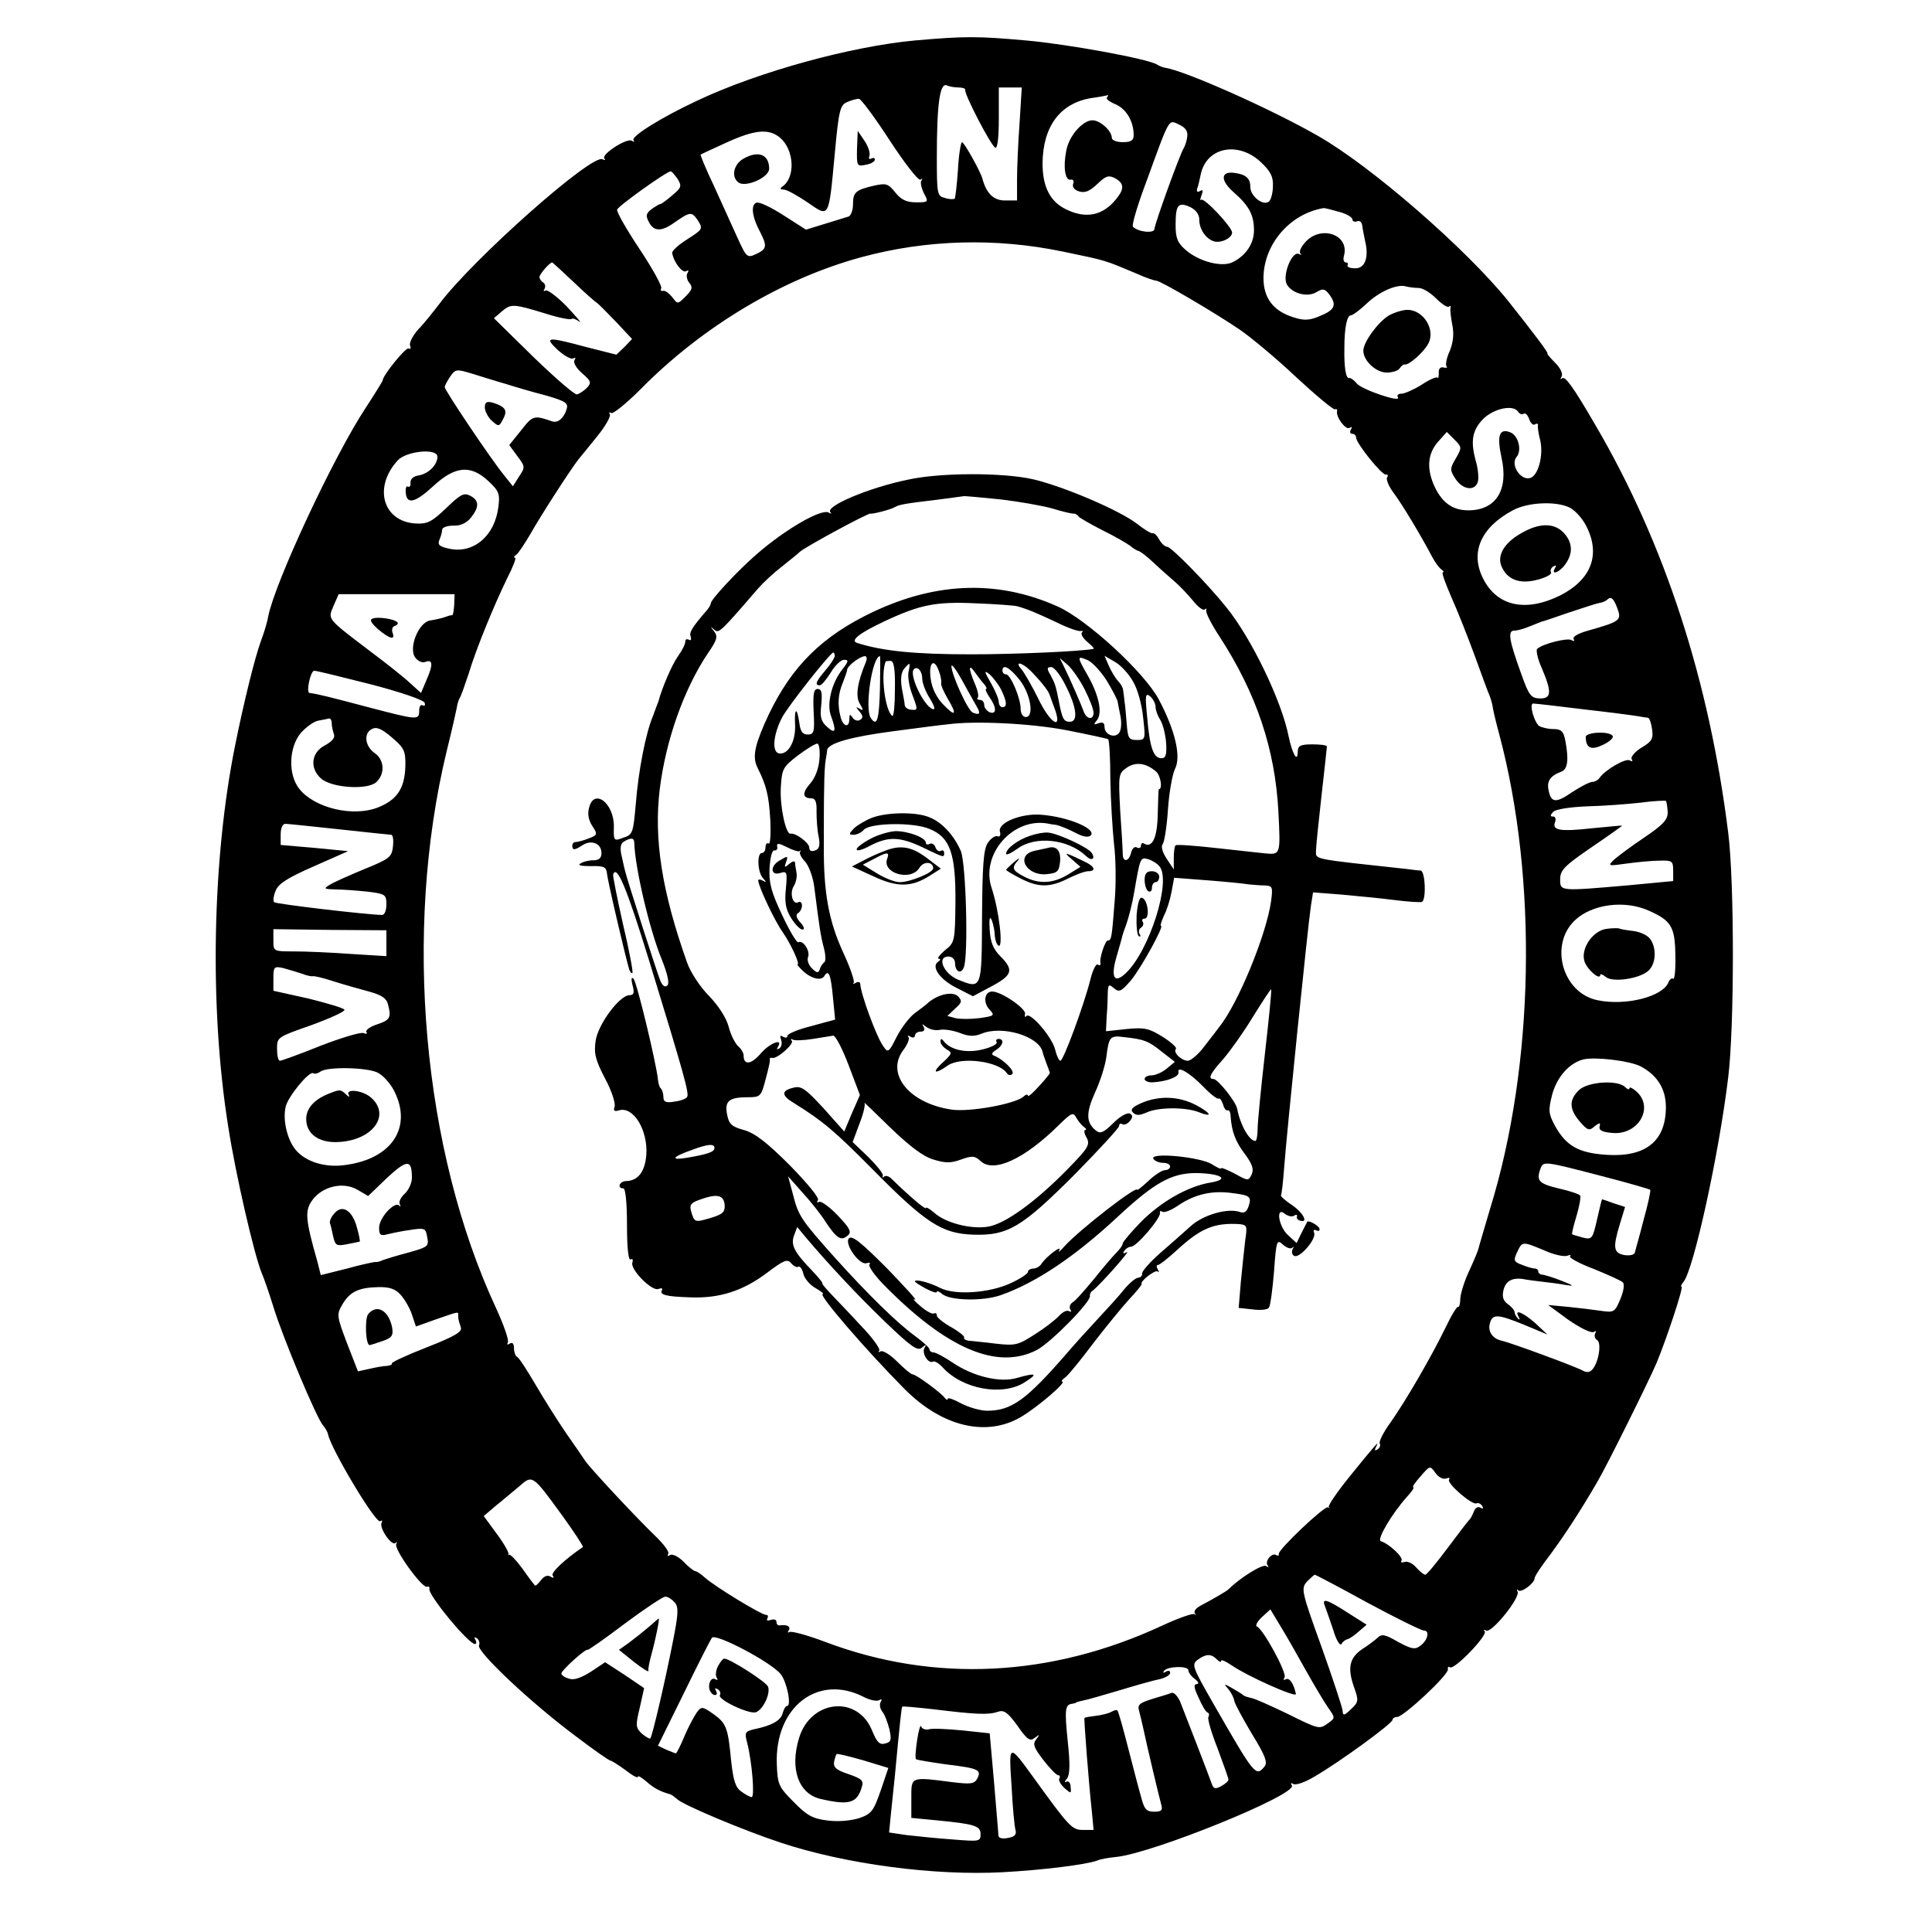 <?xml version="1.0" standalone="no"?>
<!DOCTYPE svg PUBLIC "-//W3C//DTD SVG 20010904//EN"
 "http://www.w3.org/TR/2001/REC-SVG-20010904/DTD/svg10.dtd">
<svg version="1.0" xmlns="http://www.w3.org/2000/svg"
 width="530pt" height="530pt" viewBox="0 0 530 530"
 preserveAspectRatio="xMidYMid meet">
<g transform="translate(0,530) scale(0.1,-0.1)"
fill="#000000" stroke="none">
<path d="M2510 5189 c-174 -16 -427 -85 -595 -164 -99 -46 -186 -100 -177
-110 4 -5 2 -5 -5 -1 -14 8 -85 -38 -75 -49 4 -5 2 -5 -5 -2 -28 17 -356 -274
-448 -397 -17 -22 -42 -54 -58 -70 -15 -17 -25 -37 -22 -44 3 -7 1 -11 -4 -8
-7 5 -71 -74 -71 -87 0 -2 -20 -35 -45 -73 -89 -134 -250 -480 -269 -574 -2
-14 -11 -44 -20 -68 -17 -46 -48 -172 -71 -287 -63 -312 -71 -719 -19 -1045
20 -130 72 -356 93 -405 5 -11 19 -51 31 -90 26 -85 118 -304 136 -325 7 -8
13 -19 14 -25 8 -40 131 -246 143 -238 5 3 7 2 4 -4 -8 -13 27 -65 38 -56 4 5
5 3 2 -3 -7 -13 70 -120 84 -117 5 2 8 0 7 -5 -6 -15 107 -152 125 -152 4 0 5
5 1 12 -4 7 -3 8 4 4 6 -4 9 -13 6 -20 -6 -17 141 -156 263 -247 50 -38 94
-69 98 -69 3 0 22 -12 41 -26 19 -15 34 -23 34 -18 0 4 10 -2 23 -13 19 -17
36 -27 65 -35 4 -1 12 -7 19 -13 15 -16 185 -87 285 -120 178 -59 422 -91 608
-81 112 6 230 21 260 32 8 4 32 8 53 10 102 11 496 171 481 196 -4 7 -3 8 4 4
7 -4 33 5 59 21 66 38 213 145 213 155 0 4 6 8 13 8 17 0 143 117 139 131 -1
6 1 8 6 5 12 -7 104 88 95 99 -5 4 -3 5 4 2 14 -9 95 91 86 107 -3 6 -2 8 2 3
9 -7 45 20 45 34 0 5 20 35 44 66 39 53 81 117 128 198 26 44 140 274 162 325
29 70 75 210 69 210 -3 0 -1 6 5 13 28 33 98 353 123 562 17 138 17 536 0 670
-52 418 -174 794 -365 1120 -61 105 -83 135 -91 127 -5 -4 -5 -1 -1 5 4 8 -3
23 -18 38 -14 14 -23 25 -21 25 5 0 -40 59 -109 146 -115 142 -373 367 -520
451 -129 74 -363 178 -419 187 -7 1 -17 5 -23 9 -26 16 -246 56 -359 66 -134
12 -168 12 -305 0z m121 -129 c10 0 18 -3 17 -7 -3 -11 69 -150 82 -158 6 -4
10 24 10 79 l0 86 32 0 31 0 -6 -97 c-4 -54 -7 -124 -7 -155 l0 -58 -33 0
c-31 0 -51 19 -62 60 -5 19 -50 100 -56 100 -3 0 -9 -34 -11 -75 -3 -42 -7
-77 -9 -80 -3 -2 -15 -2 -27 2 -21 5 -22 10 -22 113 0 143 8 203 27 196 8 -4
23 -6 34 -6z m406 -27 c-4 -4 6 -12 23 -19 30 -13 50 -47 50 -85 0 -14 -7 -19
-30 -19 -16 0 -30 5 -30 12 0 19 -32 48 -53 48 -27 0 -65 -43 -72 -84 -9 -44
-3 -82 12 -79 7 2 10 -4 7 -11 -3 -9 3 -17 16 -21 16 -5 29 0 50 20 24 23 31
25 49 16 25 -14 26 -29 3 -57 -36 -45 -82 -55 -136 -29 -45 21 -66 62 -66 127
1 101 48 165 134 179 22 3 43 7 45 8 2 0 1 -2 -2 -6z m-597 -117 c41 -63 79
-112 85 -109 5 4 7 3 3 -2 -4 -4 -1 -19 6 -34 14 -26 13 -26 -21 -26 -26 0
-41 7 -57 27 -19 24 -25 26 -57 19 -52 -12 -59 -18 -59 -52 0 -16 -6 -31 -12
-33 -7 -2 -36 -11 -65 -20 l-52 -16 -61 39 c-34 22 -67 38 -75 35 -16 -6 -12
-39 10 -80 20 -39 19 -47 -11 -61 -24 -11 -26 -10 -51 45 -14 31 -43 95 -64
141 -22 46 -38 85 -37 87 2 1 33 16 71 33 77 35 115 39 146 14 40 -33 44 -110
7 -135 -7 -5 -6 -8 4 -8 8 0 37 -16 65 -35 61 -42 58 -47 75 133 11 121 15
134 34 142 11 5 26 9 32 9 5 1 43 -50 84 -113z m817 10 c-1 -12 -6 -26 -10
-33 -11 -18 -79 -206 -80 -221 0 -13 -44 -9 -59 6 -4 4 13 61 38 127 64 176
59 167 89 153 17 -8 24 -18 22 -32z m200 -69 c28 -26 36 -41 35 -67 0 -18 -5
-37 -10 -42 -15 -15 -52 13 -52 39 0 24 -12 35 -46 39 -36 4 -36 -22 1 -54 42
-37 55 -62 55 -104 0 -36 -22 -69 -58 -87 -29 -15 -92 1 -129 33 -23 20 -28
33 -28 69 0 55 7 64 40 49 16 -8 25 -20 25 -35 0 -26 18 -52 40 -59 19 -6 50
9 50 24 0 15 -77 97 -85 90 -3 -4 -3 2 1 12 5 13 4 17 -4 12 -7 -4 -10 -2 -8
6 3 7 7 25 10 40 16 74 101 91 163 35z m-1598 -48 c12 -20 10 -24 -15 -45 -15
-13 -30 -24 -33 -24 -3 0 -14 -7 -24 -14 -15 -12 -16 -18 -7 -35 13 -26 34
-27 68 -3 46 32 49 32 66 8 15 -24 14 -25 -28 -52 -24 -15 -43 -32 -42 -38 4
-25 28 -56 38 -50 7 4 8 2 4 -5 -4 -6 -2 -19 5 -27 10 -12 8 -19 -10 -37 -22
-22 -22 -22 -37 -2 -9 11 -20 19 -25 17 -6 -1 -8 2 -5 7 3 5 -23 53 -59 107
-36 54 -64 103 -62 109 3 10 136 105 147 105 3 0 11 -10 19 -21z m1814 -90
c20 -5 37 -15 37 -21 0 -5 6 -8 13 -5 7 3 13 -3 14 -12 1 -9 5 -28 8 -43 11
-45 -1 -76 -29 -74 -13 0 -22 4 -19 9 2 4 0 7 -5 7 -6 0 -8 9 -5 19 15 57 -62
84 -105 38 -12 -13 -19 -27 -15 -32 5 -4 3 -5 -3 -2 -19 11 -47 -58 -34 -83
14 -25 57 -37 82 -21 17 10 22 9 34 -6 22 -29 16 -43 -23 -59 -29 -13 -45 -14
-73 -5 -56 17 -84 52 -84 109 1 92 72 175 164 191 3 1 22 -4 43 -10z m-758
-109 c125 -26 113 -23 204 -61 24 -11 48 -19 53 -19 11 0 158 -86 230 -135 29
-20 98 -77 152 -128 55 -51 103 -91 108 -90 4 2 7 0 6 -5 -4 -15 23 -52 34
-46 7 4 8 3 4 -4 -4 -7 -2 -12 3 -12 6 0 11 -4 11 -10 0 -16 72 -105 82 -102
5 1 7 -2 3 -8 -3 -5 5 -25 18 -42 24 -32 76 -119 106 -176 8 -15 19 -30 25
-34 6 -4 8 -8 4 -8 -4 0 7 -30 23 -67 17 -38 46 -111 65 -163 19 -52 37 -102
41 -110 3 -8 7 -22 8 -30 1 -8 9 -42 18 -75 106 -398 96 -909 -25 -1300 -16
-55 -31 -104 -32 -110 -1 -5 -12 -32 -25 -60 -13 -27 -24 -62 -25 -77 0 -14
-3 -25 -6 -23 -3 2 -19 -24 -35 -58 -39 -80 -108 -199 -151 -260 -19 -26 -32
-52 -29 -57 3 -5 0 -12 -6 -16 -8 -5 -9 -3 -4 7 12 22 -5 2 -73 -82 -34 -42
-59 -79 -57 -83 3 -3 2 -4 -2 -1 -8 6 -138 -117 -135 -128 1 -5 -2 -6 -7 -3
-12 8 -33 -18 -23 -29 4 -5 1 -5 -5 -1 -10 6 -72 -33 -103 -64 -5 -5 -41 -26
-77 -45 -13 -7 -19 -16 -15 -21 4 -5 3 -6 -1 -2 -5 3 -45 -11 -90 -32 -304
-141 -623 -157 -921 -45 -50 19 -94 31 -100 28 -5 -3 -6 -1 -2 5 6 11 -6 16
-26 13 -5 0 -8 4 -8 10 0 6 -7 8 -16 5 -8 -3 -12 -2 -9 4 3 6 2 10 -4 10 -12
0 -139 77 -167 102 -11 10 -23 18 -27 18 -3 0 -18 11 -32 26 -14 14 -30 22
-37 18 -6 -4 -8 -3 -5 3 4 6 -13 28 -36 50 -51 49 -178 185 -192 206 -5 8 -28
41 -51 74 -22 32 -60 92 -84 133 -24 41 -47 77 -52 78 -4 2 -8 13 -8 23 0 13
-4 18 -12 13 -6 -4 -8 -3 -5 3 4 6 -11 48 -32 94 -202 434 -255 1033 -136
1527 14 56 26 110 28 120 1 9 5 22 8 27 4 6 14 35 24 65 22 73 71 191 106 263
16 31 26 57 22 57 -5 0 -3 4 3 8 6 4 23 30 39 57 28 50 110 177 132 205 7 8
30 37 52 64 22 27 37 54 34 59 -3 6 -2 7 4 4 5 -3 41 26 79 64 171 174 393
306 609 364 178 48 367 53 550 15z m-1340 -85 c31 -30 60 -55 64 -57 3 -2 26
-25 51 -51 l44 -47 -21 -22 -22 -21 -83 21 c-108 29 -116 28 -78 -8 18 -16 37
-27 43 -23 6 3 7 1 3 -5 -4 -7 5 -22 21 -36 25 -22 26 -26 13 -40 -8 -8 -20
-16 -27 -18 -6 -2 -60 45 -120 103 l-108 106 22 19 c25 21 31 21 122 -7 35
-11 66 -17 69 -14 3 3 12 -1 21 -7 9 -7 -6 11 -33 40 -27 28 -54 48 -59 45 -6
-3 -7 -1 -3 5 3 6 2 13 -4 17 -5 3 -10 10 -10 15 0 8 28 40 35 40 1 0 28 -25
60 -55z m2317 -15 c11 0 32 -13 48 -29 16 -16 32 -26 35 -22 4 3 6 2 4 -4 -1
-5 1 -26 5 -46 5 -24 3 -47 -7 -72 -9 -19 -12 -38 -9 -42 4 -4 0 -5 -8 -3 -9
2 -14 -4 -13 -15 0 -10 -1 -16 -4 -13 -3 3 -23 -6 -44 -20 -21 -13 -46 -24
-54 -24 -9 0 -14 -4 -10 -10 10 -16 -99 21 -113 38 -7 9 -17 16 -21 15 -9 -2
-14 30 -13 82 0 56 7 90 18 90 5 0 25 15 44 33 35 33 84 54 108 46 8 -2 23 -4
34 -4z m-2502 -264 c25 -8 73 -22 108 -31 55 -16 62 -21 56 -39 -8 -24 -24
-37 -39 -32 -50 17 -53 17 -85 -24 l-33 -41 22 -30 c22 -29 22 -31 5 -56 l-17
-27 -24 30 c-36 44 -163 233 -163 242 0 4 7 17 15 29 15 21 17 21 63 7 26 -8
67 -21 92 -28z m2775 -76 c4 -6 10 -8 15 -5 5 3 11 -4 15 -15 4 -11 11 -18 16
-14 5 3 9 2 8 -3 -1 -4 1 -20 5 -36 11 -38 -1 -95 -23 -107 -26 -13 -59 33
-41 56 16 18 5 60 -17 68 -30 12 -37 -9 -24 -69 20 -89 -15 -145 -91 -145 -42
0 -71 20 -92 64 -23 49 -20 90 8 123 l25 28 21 -21 c20 -20 21 -22 4 -51 -17
-29 -17 -32 -1 -57 20 -30 53 -34 61 -8 3 9 1 33 -4 52 -17 59 -12 89 19 121
30 29 83 40 96 19z m-2965 -123 c0 -22 -24 -46 -50 -51 -16 -2 -24 -10 -24
-20 1 -9 -2 -13 -7 -11 -4 3 -7 -4 -6 -15 2 -35 25 -30 74 15 61 57 104 61
153 15 29 -27 32 -35 27 -72 -10 -77 -66 -126 -131 -114 -30 6 -36 11 -31 24
4 9 8 22 8 29 0 6 14 11 30 11 20 -1 37 7 49 22 23 29 23 47 -2 60 -17 9 -27
4 -66 -34 -41 -39 -52 -44 -86 -42 -89 7 -114 101 -46 174 25 25 108 33 108 9z
m3105 -139 c15 -7 35 -29 46 -50 41 -79 15 -148 -72 -192 -94 -46 -172 -29
-210 46 -37 72 -7 141 81 188 40 22 117 26 155 8z m-3059 -267 c-1 -16 -3 -29
-6 -29 -3 1 -12 -2 -20 -5 -8 -3 -26 -7 -39 -9 -33 -4 -62 -78 -41 -103 7 -9
19 -14 26 -11 21 8 23 -6 5 -47 l-16 -38 -31 28 c-17 16 -64 53 -104 83 -125
95 -121 90 -105 128 l14 32 159 0 159 0 -1 -29z m3191 -10 c12 -33 8 -36 -84
-62 -24 -7 -40 -16 -36 -22 3 -6 1 -7 -6 -3 -11 7 -79 -10 -94 -24 -4 -3 1
-28 13 -54 28 -66 26 -83 -7 -82 -23 1 -29 9 -49 65 -34 94 -39 121 -20 121 8
0 27 5 43 12 15 6 30 12 33 13 3 0 37 12 75 25 39 13 76 25 83 26 8 1 16 5 20
8 11 11 18 6 29 -23z m-3421 -208 c81 -21 146 -43 149 -51 2 -7 0 -10 -5 -7
-6 3 -10 -3 -10 -14 0 -27 -3 -27 -140 9 -102 27 -141 37 -161 39 -10 2 3 61
13 61 6 0 75 -17 154 -37z m3329 -69 c71 -8 139 -17 150 -19 11 -2 23 -4 26
-4 4 -1 9 -15 11 -31 4 -26 0 -34 -29 -51 -18 -11 -30 -26 -27 -31 4 -7 2 -8
-5 -4 -11 7 -68 -26 -83 -48 -4 -6 -13 -11 -20 -11 -7 0 -32 -13 -55 -28 -45
-31 -58 -30 -65 6 -5 24 5 39 35 50 18 7 21 33 11 86 -5 25 -11 31 -33 31 -14
0 -31 4 -38 8 -14 9 -29 62 -17 62 5 0 67 -7 139 -16z m-3435 -38 c0 -8 3 -21
6 -30 4 -10 -5 -20 -25 -31 -37 -19 -42 -62 -11 -90 29 -27 130 -33 153 -10
24 23 21 61 -5 79 -27 19 -31 54 -8 66 13 7 27 1 55 -23 34 -29 38 -37 37 -80
-2 -59 -22 -91 -75 -112 -68 -27 -174 -2 -216 51 -31 39 -29 113 4 153 14 16
36 32 48 34 12 2 25 5 30 6 4 0 7 -5 7 -13z m3665 -244 c0 -21 -12 -34 -65
-70 -36 -24 -73 -52 -83 -61 -17 -17 -15 -17 35 -10 29 4 70 8 91 8 34 1 37
-1 37 -27 l0 -29 -127 -12 c-185 -16 -183 -16 -183 17 0 25 12 37 85 87 47 32
85 59 85 60 0 1 -37 -3 -81 -7 -90 -10 -112 -6 -103 17 3 8 1 15 -5 15 -9 0
-9 3 0 13 7 7 45 13 93 15 45 1 110 6 146 10 36 5 67 6 70 5 2 -2 4 -16 5 -31z
m-3645 -47 c74 -8 139 -15 143 -15 5 0 7 -14 5 -32 -3 -29 -9 -34 -78 -62 -41
-17 -84 -36 -95 -43 -18 -11 -17 -12 15 -13 19 0 59 -3 88 -6 49 -6 52 -8 52
-35 0 -17 -5 -29 -12 -29 -45 1 -291 30 -296 35 -3 3 -2 17 4 31 7 19 31 35
104 67 l95 42 -92 9 -93 8 0 29 c0 17 5 29 13 29 6 0 73 -7 147 -15z m3595
-224 c60 -27 70 -44 71 -122 1 -38 -2 -67 -6 -64 -4 3 -10 -2 -13 -10 -16 -39
-116 -65 -194 -49 -96 19 -134 151 -63 219 47 45 138 57 205 26z m-3465 -88
l0 -36 -97 6 c-54 4 -124 7 -155 7 -58 0 -58 0 -58 30 l0 31 155 -2 155 -1 0
-35z m-232 -84 c12 -5 26 -8 30 -7 4 1 30 -5 57 -14 28 -9 71 -21 97 -28 33
-9 48 -18 52 -34 10 -37 7 -44 -29 -56 -19 -6 -33 -16 -30 -21 4 -5 0 -6 -8
-3 -8 3 -61 -13 -118 -35 -57 -23 -107 -41 -111 -41 -5 0 -8 15 -8 33 0 32 1
32 95 65 52 19 93 38 90 42 -3 5 -48 18 -100 31 l-95 21 0 34 c0 32 2 34 28
28 15 -4 37 -11 50 -15z m3672 -254 c46 -24 70 -62 70 -112 0 -94 -56 -138
-163 -131 -76 5 -111 24 -142 81 -17 32 -18 41 -7 84 13 49 48 88 87 97 34 7
125 -4 155 -19z m-3465 -17 c15 -7 35 -29 46 -50 51 -100 -5 -187 -134 -204
-55 -8 -110 9 -137 43 -23 29 -35 83 -26 118 7 28 64 97 75 91 4 -3 13 -1 21
5 21 13 124 11 155 -3z m95 -289 c0 -14 -9 -34 -20 -44 -11 -10 -17 -23 -13
-29 3 -6 2 -8 -2 -3 -13 12 -55 -34 -55 -61 0 -20 4 -23 23 -18 12 3 40 9 63
12 39 6 42 5 46 -20 5 -25 2 -27 -51 -42 -31 -8 -63 -18 -71 -21 -8 -4 -18 -6
-21 -5 -3 0 -38 -7 -77 -18 l-72 -18 -9 36 c-34 119 -35 141 -14 170 28 38 85
51 124 28 l29 -17 52 50 c55 51 68 51 68 0z m3259 6 c74 -19 136 -37 138 -39
2 -2 -6 -39 -18 -82 -11 -44 -23 -84 -24 -90 -2 -7 -15 -9 -29 -7 -30 6 -32
20 -12 86 l14 46 -31 10 c-16 6 -31 11 -32 11 -1 0 -7 -25 -14 -56 -12 -53
-14 -55 -39 -49 -15 4 -28 8 -29 9 -2 2 4 24 12 51 8 27 12 51 10 55 -2 4 -29
13 -60 20 -54 13 -61 21 -49 54 8 21 9 21 163 -19z m-153 -205 c26 -12 54 -18
63 -15 8 3 12 3 8 -1 -4 -4 25 -20 65 -35 39 -16 75 -32 80 -37 5 -5 2 -25 -7
-46 -15 -36 -18 -37 -53 -32 -20 3 -61 8 -91 11 l-54 5 56 -41 c32 -22 62 -37
69 -33 6 4 8 3 4 -4 -3 -6 -1 -14 5 -18 13 -7 5 -60 -12 -80 -7 -9 -16 -10
-27 -4 -19 11 -199 77 -222 82 -25 5 -39 25 -33 47 7 27 20 27 96 -4 l62 -26
-33 31 c-34 30 -59 40 -46 18 4 -8 3 -10 -2 -5 -5 5 -9 13 -9 17 0 5 -8 15
-18 22 -14 10 -17 21 -12 41 7 25 27 34 60 27 6 -1 26 -4 45 -6 19 -2 49 -6
65 -9 25 -4 23 -2 -10 11 -22 9 -46 16 -52 17 -7 0 -13 4 -13 9 0 4 -4 8 -9 8
-5 0 -21 4 -35 10 -23 8 -25 12 -14 35 14 30 14 30 74 5z m-3137 -122 c11 -12
25 -36 31 -54 l11 -33 56 20 c67 23 60 22 60 7 0 -7 4 -20 7 -29 5 -12 -14
-24 -93 -55 -54 -21 -97 -41 -96 -44 2 -3 -4 -6 -13 -7 -9 0 -31 -4 -48 -8
l-32 -7 -30 77 c-28 74 -29 79 -13 106 20 35 45 47 98 48 31 1 48 -5 62 -21z
m2868 -504 c8 3 12 2 8 -3 -6 -11 65 -72 76 -65 4 2 11 -1 15 -7 4 -8 3 -9 -5
-5 -6 4 -14 0 -18 -11 -4 -10 -9 -20 -13 -23 -3 -3 -30 -38 -59 -77 -30 -40
-57 -73 -61 -73 -4 0 -15 9 -25 20 -10 12 -25 18 -32 15 -8 -2 -12 -1 -8 4 5
9 -34 46 -57 53 -12 4 30 75 71 121 14 15 22 27 18 27 -4 0 5 13 20 30 26 30
26 30 41 9 8 -11 20 -18 29 -15z m-2425 -101 c33 -46 59 -85 57 -87 -50 -34
-88 -70 -83 -78 5 -7 2 -8 -6 -3 -8 5 -18 1 -26 -10 -8 -10 -15 -17 -17 -14
-2 2 -18 23 -34 46 -17 23 -33 40 -37 38 -3 -3 -4 -2 -1 1 2 4 -12 29 -32 56
l-36 49 34 29 c19 15 47 39 64 53 36 32 36 31 117 -80z m2210 -240 c78 -42
147 -76 154 -76 17 0 11 -27 -10 -42 -14 -11 -24 -9 -61 11 -36 21 -45 22 -56
11 -8 -7 -26 -21 -42 -31 -35 -24 -41 -51 -23 -103 14 -39 13 -42 -8 -62 -19
-18 -22 -19 -23 -3 -1 9 -27 88 -58 175 -55 152 -56 159 -40 178 10 10 20 19
22 19 2 0 67 -34 145 -77z m-1901 1 c11 -13 10 -31 -5 -107 -23 -117 -57 -261
-62 -266 -2 -2 -12 4 -23 13 -17 16 -18 22 -6 71 l12 54 -53 36 -54 35 -39
-26 c-27 -17 -47 -24 -60 -19 -12 3 -21 10 -21 14 0 9 68 70 72 65 2 -1 48 31
102 72 55 41 105 74 111 74 7 0 18 -7 26 -16z m1679 -94 c5 -8 28 -49 51 -90
23 -41 51 -88 62 -104 20 -28 20 -29 2 -42 -26 -19 -25 -19 -116 26 -44 21
-88 41 -97 42 -9 2 -19 5 -22 8 -3 3 -16 11 -30 19 -23 13 -24 13 -10 -3 8
-10 15 -24 16 -32 1 -7 23 -48 48 -90 37 -60 44 -79 35 -90 -24 -29 -27 -25
-139 170 -59 103 -62 110 -44 123 22 16 36 17 52 1 7 -7 12 -9 12 -4 0 4 12
-1 28 -12 45 -31 180 -91 177 -79 -6 29 -18 46 -28 40 -6 -3 -7 -1 -3 6 7 11
-59 133 -76 139 -5 2 1 14 14 26 l23 21 18 -30 c10 -16 22 -37 27 -45z m-1388
-103 c17 -22 30 -87 17 -87 -4 0 -9 -9 -12 -20 -5 -20 -30 -34 -79 -44 -24 -6
-26 -9 -18 -38 13 -52 21 -148 12 -148 -4 0 -17 7 -28 15 -16 11 -22 29 -28
82 -9 94 -13 105 -49 131 -30 21 -33 21 -45 5 -7 -10 -23 -39 -34 -65 -11 -27
-22 -48 -24 -48 -2 0 -13 5 -26 10 l-23 11 70 142 c38 78 73 147 78 154 9 14
163 -67 189 -100z m1118 11 c0 -6 8 -17 18 -24 10 -8 12 -13 5 -14 -9 0 -8
-10 5 -37 9 -21 20 -40 25 -41 4 -2 5 -7 2 -12 -3 -5 8 -43 25 -86 16 -43 30
-82 30 -86 0 -4 -9 -12 -20 -18 -17 -9 -21 -7 -26 7 -9 26 -74 193 -87 226 -7
15 -17 25 -23 23 -7 -3 -31 -10 -54 -17 -35 -11 -40 -16 -35 -33 3 -12 8 -32
11 -46 10 -48 45 -195 50 -212 4 -14 0 -18 -20 -18 -21 0 -27 7 -35 38 -6 20
-22 82 -36 136 -14 55 -27 102 -30 104 -2 2 -9 0 -16 -4 -7 -4 -26 -9 -43 -11
-16 -2 -30 -4 -31 -6 -2 -2 12 -181 20 -254 l5 -53 -29 0 c-30 0 -37 7 -136
144 -68 94 -68 94 -60 -24 3 -58 8 -112 11 -121 3 -12 -3 -18 -21 -21 -14 -3
-25 -1 -26 6 0 6 -6 72 -12 146 l-12 135 -75 8 c-41 4 -83 6 -92 3 -9 -2 -19
1 -21 8 -2 6 -7 -11 -11 -37 -4 -27 -6 -51 -3 -53 2 -2 39 -8 81 -14 91 -11
99 -15 87 -39 -8 -15 -18 -16 -68 -10 -117 15 -113 16 -113 -45 l0 -53 73 -7
c102 -10 117 -15 117 -38 0 -20 -4 -20 -78 -14 -43 3 -100 9 -126 12 l-47 7 5
51 c3 28 8 76 11 106 14 149 18 185 20 188 1 2 40 -2 86 -7 114 -14 150 -16
176 -7 17 6 27 -1 54 -38 27 -39 35 -44 48 -33 14 10 14 10 4 -4 -11 -13 -7
-23 19 -57 18 -23 36 -42 41 -42 4 0 6 -4 3 -9 -3 -4 3 -16 14 -26 18 -16 19
-16 17 3 0 11 -6 18 -12 14 -5 -3 -5 1 2 9 8 10 9 39 2 103 -9 87 -7 100 12
102 5 1 10 2 12 4 1 1 9 3 18 5 8 1 53 14 100 28 46 14 96 28 112 31 15 4 27
11 27 17 0 6 -5 7 -12 3 -6 -4 -9 -3 -5 2 8 13 67 15 67 2z m-889 -74 c16 -8
35 -12 41 -8 7 4 8 3 4 -5 -4 -6 -2 -18 4 -26 7 -8 15 -30 20 -49 6 -29 5 -35
-12 -39 -15 -4 -22 3 -35 34 -39 100 -169 87 -201 -19 -26 -85 -1 -153 59
-167 78 -18 100 -12 113 32 6 18 1 23 -36 36 -33 11 -42 18 -40 33 2 10 5 20
7 22 2 2 34 -6 73 -17 l69 -21 -21 -62 c-20 -57 -25 -64 -60 -76 -24 -7 -57
-10 -87 -6 -40 5 -56 14 -92 51 -41 41 -44 48 -46 103 -6 158 114 250 240 184z"/>
<path d="M2351 4892 c-1 -48 0 -49 24 -44 14 2 25 9 25 14 0 5 -4 6 -10 3 -5
-3 -8 0 -5 7 3 7 -3 26 -13 41 l-19 28 -2 -49z"/>
<path d="M2040 4865 c-27 -15 -35 -49 -15 -65 19 -16 85 13 85 37 0 39 -29 51
-70 28z"/>
<path d="M2490 3984 c-107 -22 -227 -73 -212 -89 4 -5 2 -5 -5 -1 -20 11 -119
-46 -198 -115 -53 -46 -126 -125 -125 -134 0 -3 -4 -11 -10 -18 -43 -50 -50
-62 -45 -74 2 -8 0 -11 -5 -8 -6 3 -10 1 -10 -5 0 -7 -9 -25 -20 -40 -17 -24
-44 -87 -54 -125 -2 -5 -9 -23 -15 -40 -20 -47 -40 -152 -47 -242 -7 -77 -8
-83 -34 -91 -26 -10 -27 -9 -26 30 1 65 -55 107 -68 52 -5 -17 -1 -35 9 -50
15 -23 14 -25 -10 -34 -15 -6 -31 -10 -36 -10 -5 0 -9 -4 -9 -10 0 -13 6 -13
29 2 24 15 51 4 51 -22 0 -14 -7 -20 -22 -20 -13 0 -29 -4 -36 -9 -8 -5 3 -7
29 -7 35 1 42 -2 44 -19 1 -18 51 -231 61 -264 3 -8 6 -12 9 -10 2 3 -9 63
-26 134 -16 71 -28 132 -27 136 10 29 37 -36 99 -237 96 -313 110 -364 104
-373 -2 -5 -18 -11 -35 -13 -23 -4 -30 -1 -30 12 0 9 -3 20 -7 24 -4 3 -7 14
-8 24 -4 43 -58 268 -67 277 -6 6 -7 0 -3 -17 6 -21 4 -28 -8 -28 -27 0 -86
-79 -93 -125 -5 -35 -1 -52 26 -104 18 -33 29 -68 26 -77 -4 -11 -1 -14 12
-10 40 12 80 -55 75 -123 -4 -46 -23 -70 -55 -71 -19 0 -26 -20 -8 -20 6 0 10
-40 10 -101 0 -63 4 -98 10 -94 5 3 7 0 5 -8 -8 -18 53 -80 71 -73 8 3 13 2
10 -3 -8 -13 11 -18 79 -20 79 -3 144 18 210 68 45 34 55 38 65 26 7 -8 16
-13 20 -10 4 3 11 -6 14 -20 3 -13 19 -31 34 -39 15 -9 23 -15 19 -16 -14 0
118 -153 224 -260 103 -104 225 -133 320 -77 47 28 127 97 113 97 -4 0 0 6 9
12 9 7 43 49 76 93 34 44 78 98 98 120 21 22 36 41 35 43 -6 6 37 40 44 34 4
-4 4 -1 0 6 -4 6 -4 12 1 12 4 0 27 18 51 40 65 60 102 76 171 72 22 -2 23 -5
17 -44 -3 -24 -8 -75 -12 -114 l-6 -72 38 -4 c22 -3 42 -1 45 5 4 5 10 50 14
99 6 85 8 89 24 74 10 -9 21 -13 26 -9 4 5 5 3 1 -4 -3 -6 -2 -15 4 -18 14 -9
62 46 55 63 -3 7 0 10 5 7 6 -3 10 -2 10 3 0 9 -31 26 -34 20 -1 -2 -8 -15
-16 -31 l-13 -27 -24 22 c-26 24 -34 80 -8 58 8 -6 19 -9 25 -5 6 4 9 3 8 -2
-2 -4 1 -9 7 -11 25 -9 12 19 -19 41 -20 13 -34 26 -32 28 2 2 6 38 9 79 7 94
65 661 73 714 l6 38 77 -6 c42 -4 108 -10 146 -15 39 -5 73 -7 76 -5 12 7 9
84 -4 86 -6 0 -23 2 -37 4 -259 28 -250 26 -250 48 0 12 7 80 15 151 8 72 15
133 15 137 0 4 -18 6 -40 6 -34 0 -40 -4 -40 -22 -1 -29 -15 -3 -25 44 -19 97
-102 269 -170 353 -51 64 -152 167 -163 167 -6 0 -16 9 -22 20 -6 11 -14 19
-18 17 -4 -1 -24 11 -44 27 -49 37 -199 101 -283 121 -82 19 -256 19 -345 -1z
m255 -54 c50 -6 114 -17 142 -25 29 -9 56 -15 59 -14 4 0 10 -3 13 -8 3 -4 33
-21 66 -38 33 -16 67 -36 75 -42 8 -7 18 -13 22 -14 4 0 23 -14 42 -32 19 -18
45 -41 58 -52 13 -11 35 -34 50 -52 14 -18 29 -29 33 -25 4 4 5 3 4 -3 -2 -5
14 -37 35 -69 103 -158 154 -311 163 -483 6 -118 6 -118 -37 -114 -8 1 -66 7
-128 14 -62 7 -115 11 -117 8 -3 -2 -5 -18 -5 -35 l0 -31 -20 30 c-11 17 -16
33 -10 40 4 5 11 48 14 94 3 46 12 96 19 111 18 34 1 106 -44 191 -40 75 -197
219 -277 255 -171 77 -349 67 -532 -27 -132 -68 -211 -154 -273 -295 -28 -65
-33 -93 -18 -122 23 -46 30 -73 34 -139 2 -40 0 -70 -4 -67 -5 3 -9 -2 -9 -10
0 -9 -4 -16 -10 -16 -14 0 -12 -53 3 -69 10 -11 10 -13 0 -7 -7 4 -13 4 -13 1
0 -16 46 -113 67 -142 21 -30 48 -87 41 -89 -2 0 4 -7 12 -15 23 -23 52 -31
61 -17 12 20 18 6 24 -58 l6 -61 -66 -18 c-36 -9 -65 -21 -65 -27 0 -5 -5 -6
-12 -2 -8 5 -9 2 -5 -9 3 -9 1 -19 -5 -23 -7 -4 -8 -3 -4 4 16 26 -24 10 -48
-19 -25 -29 -46 -32 -46 -5 0 8 -7 19 -15 26 -8 7 -20 30 -26 53 -6 24 -28 58
-54 85 -24 24 -51 65 -60 91 -69 194 -92 339 -75 477 17 136 67 275 132 372
25 36 28 46 17 60 -11 14 -11 15 0 5 13 -11 14 -11 121 113 14 16 43 43 64 59
21 17 44 35 50 41 12 12 189 108 194 105 4 -2 56 11 67 18 12 7 31 10 115 20
36 5 70 9 75 10 6 0 51 -4 100 -9z m45 -293 c26 -7 53 -18 110 -45 30 -15 60
-25 65 -23 6 1 7 -1 3 -4 -4 -4 3 -16 15 -26 12 -10 20 -19 17 -19 -33 -7
-217 -15 -335 -15 -157 0 -243 9 -313 31 -21 6 3 26 73 59 98 46 141 55 250
50 55 -2 107 -6 115 -8z m-500 -136 c0 -5 -11 -23 -25 -39 -27 -32 -31 -42
-16 -42 5 0 18 16 30 35 11 19 28 35 36 35 14 0 13 -4 -4 -26 -30 -38 -44 -96
-31 -129 15 -41 12 -50 -11 -29 -17 15 -20 27 -16 61 3 33 1 43 -10 43 -11 0
-13 -14 -11 -62 3 -56 1 -63 -16 -63 -14 0 -20 8 -23 30 -6 45 -14 45 -12 0 3
-46 -17 -84 -42 -82 -22 1 -19 49 6 98 16 31 133 179 141 179 2 0 4 -4 4 -9z
m85 -18 c-23 -55 -29 -94 -16 -114 10 -17 10 -20 -1 -13 -11 6 -11 5 0 -8 10
-12 10 -18 1 -23 -6 -4 -15 -1 -20 6 -7 11 -9 10 -9 -3 0 -26 -17 -22 -24 5
-9 34 -7 63 6 94 6 15 12 32 12 36 1 11 36 37 49 37 5 0 6 -8 2 -17z m39 -69
c-2 -88 -8 -109 -25 -84 -18 26 4 170 25 170 1 0 1 -39 0 -86z m622 19 c15
-25 29 -51 30 -58 1 -7 5 -25 8 -41 3 -16 2 -35 -3 -43 -11 -18 -41 -7 -41 15
0 11 -5 14 -16 10 -14 -5 -15 -4 -5 8 16 20 6 68 -25 123 -30 52 -30 55 0 42
13 -6 36 -31 52 -56z m73 -4 c12 -20 24 -64 27 -98 7 -60 6 -61 -18 -61 -21 0
-24 5 -27 43 -2 23 -4 51 -6 62 -1 11 -3 25 -4 32 0 6 -7 18 -14 25 -7 7 -18
26 -25 41 l-12 28 29 -17 c16 -9 39 -34 50 -55z m-654 -20 c0 -42 -3 -75 -7
-73 -20 13 -33 117 -18 150 0 0 6 1 13 1 9 0 13 -21 12 -78z m521 -1 c13 -26
24 -54 24 -63 0 -21 -19 -19 -27 3 -6 17 -38 91 -56 127 l-10 20 23 -20 c12
-11 33 -41 46 -67z m-484 47 c-2 -14 3 -42 12 -64 14 -37 14 -40 -3 -38 -10 0
-18 6 -19 12 0 5 -4 27 -8 47 -4 25 -2 43 6 53 17 20 18 19 12 -10z m84 3 c5
-13 7 -27 6 -32 -2 -4 7 -24 18 -43 27 -45 21 -51 -14 -14 -17 18 -30 44 -33
70 -6 45 10 57 23 19z m101 -92 c14 -23 12 -29 -8 -21 -14 5 -59 105 -59 128
1 6 13 -10 28 -37 15 -27 32 -58 39 -70z m149 95 c25 -25 49 -54 53 -66 2 -5
7 -20 12 -33 27 -69 -9 -50 -44 24 -16 32 -36 67 -44 77 -21 23 -2 22 23 -2z
m-296 -23 c0 -11 9 -36 21 -54 13 -22 16 -32 7 -29 -25 10 -65 95 -51 109 10
10 23 -5 23 -26z m170 -15 c6 -7 8 -13 5 -13 -3 0 1 -10 9 -22 20 -28 21 -49
1 -42 -8 4 -15 12 -15 20 0 8 -5 14 -12 14 -6 0 -9 3 -6 6 4 3 0 21 -8 39 -18
43 -17 56 1 30 8 -11 19 -26 25 -32z m97 12 c30 -38 41 -102 17 -102 -8 0 -14
10 -14 22 0 30 -28 95 -40 95 -6 0 -10 5 -10 10 0 20 20 9 47 -25z m127 -17
c30 -59 34 -98 11 -98 -17 0 -21 8 -30 55 -9 45 -10 48 -23 73 -11 18 -10 22
2 22 8 0 26 -23 40 -52z m-178 -9 c16 -33 18 -49 4 -49 -5 0 -10 6 -10 14 0 8
-10 32 -22 53 -18 31 -19 35 -4 24 9 -8 24 -27 32 -42z m424 -48 c0 -9 6 -25
13 -36 7 -11 14 -39 16 -62 2 -34 -1 -43 -13 -43 -22 0 -32 30 -39 113 -6 60
-5 67 8 57 8 -7 15 -20 15 -29z m-245 -64 c61 -12 112 -23 115 -25 3 -2 6 -52
6 -110 1 -59 6 -138 10 -177 5 -38 6 -108 2 -155 -8 -104 -9 -110 -19 -110 -7
0 -24 -49 -20 -63 1 -5 -3 -6 -8 -3 -4 3 -14 -16 -20 -42 -18 -71 -74 -222
-82 -222 -4 0 -10 13 -14 29 -7 34 -68 105 -79 94 -4 -5 -6 -2 -4 6 3 14 -65
61 -90 61 -21 0 -26 -29 -8 -49 16 -17 14 -18 -27 -24 -24 -3 -53 -3 -66 0
l-22 6 21 20 c19 17 20 21 8 34 -15 14 -53 6 -81 -17 -6 -6 -23 -19 -37 -29
-15 -11 -37 -40 -50 -65 -22 -44 -24 -45 -37 -26 -19 26 -63 147 -63 171 0 5
-6 7 -12 3 -7 -4 -10 -4 -6 0 3 4 -9 40 -27 79 -42 90 -56 169 -55 300 0 56 0
127 1 157 0 30 2 64 4 75 2 11 4 23 4 27 2 19 66 37 181 52 69 9 136 18 150
19 72 10 226 3 325 -16z m-677 -79 c-2 -27 -12 -52 -25 -67 -23 -26 -22 -41 3
-41 11 0 15 -11 14 -37 0 -21 2 -52 6 -69 4 -23 2 -33 -10 -37 -10 -4 -16 -1
-16 8 0 13 -38 41 -51 38 -13 -4 -30 75 -27 127 3 51 6 56 46 87 24 18 48 33
54 33 5 0 8 -18 6 -42z m924 -35 c12 -11 18 -48 7 -48 -1 0 -2 -31 -3 -68 -1
-65 -15 -95 -38 -81 -4 3 -8 0 -8 -6 0 -6 -5 -8 -11 -5 -6 4 -13 -2 -16 -14
-6 -25 -23 -28 -23 -3 0 9 -3 62 -7 118 -5 98 -5 102 18 118 25 17 53 13 81
-11z m-1432 -195 c2 -69 42 -239 75 -319 16 -40 22 -66 16 -72 -7 -7 -14 -1
-20 14 -8 19 -91 277 -96 299 -1 3 -5 20 -9 39 -6 24 -4 36 5 42 20 12 29 11
29 -3z m454 -23 c3 3 4 2 1 -2 -3 -3 3 -16 14 -27 10 -12 22 -43 25 -71 14
-110 17 -131 26 -165 5 -19 6 -37 1 -40 -4 -3 -10 -11 -12 -19 -4 -11 -8 -11
-22 3 -9 9 -14 23 -10 31 6 17 -15 48 -27 40 -4 -2 -24 31 -44 74 -30 63 -37
89 -35 129 2 30 7 50 13 49 6 -1 10 4 8 11 -2 10 5 9 27 -2 15 -8 31 -13 35
-11z m987 -42 c33 -40 -28 -232 -93 -293 -32 -30 -42 -11 -24 49 8 28 15 52
15 54 0 1 5 16 11 32 6 17 16 55 21 85 17 98 17 99 39 93 10 -3 25 -12 31 -20z
m244 -49 c11 -1 31 -3 44 -3 22 -1 23 -4 18 -43 -13 -92 -90 -280 -142 -345
-5 -7 -23 -30 -40 -52 -16 -22 -37 -40 -46 -41 -18 0 -42 23 -33 33 3 3 -13
18 -37 33 -37 23 -49 26 -99 21 l-56 -6 2 42 c2 23 3 53 3 66 1 20 3 22 17 10
14 -12 20 -9 46 21 29 35 92 150 83 150 -3 0 1 12 8 28 8 15 17 44 21 66 l7
38 92 -7 c51 -4 101 -9 112 -11z m45 -465 c-11 -96 -20 -189 -20 -206 0 -18
-3 -33 -6 -33 -17 0 -42 45 -50 88 -3 19 -53 82 -65 82 -16 0 -10 14 27 55 19
22 56 74 82 117 26 42 48 75 49 74 2 -2 -6 -81 -17 -177z m-891 66 c13 2 37
-2 55 -9 23 -9 38 -10 58 -2 56 24 157 -6 168 -49 1 -5 6 -20 11 -33 5 -13 9
-24 9 -26 0 -1 -13 -18 -30 -36 -16 -18 -30 -30 -30 -26 0 5 -6 4 -13 -3 -25
-20 -147 -42 -196 -35 -118 17 -184 100 -131 166 10 14 16 29 12 33 -4 5 -1 5
6 1 6 -4 12 -2 12 3 0 6 7 11 16 11 9 0 12 5 8 13 -6 9 -5 9 7 0 9 -7 26 -11
38 -8z m-251 -97 l31 -82 -22 -50 -21 -50 -57 64 c-50 54 -61 62 -83 56 -33
-8 -33 -21 2 -42 79 -49 112 -77 215 -181 147 -149 191 -177 277 -180 95 -3
133 20 278 165 67 68 122 128 122 133 0 6 4 8 9 5 5 -3 14 1 20 8 9 11 9 16 1
21 -7 4 -27 -7 -45 -25 -28 -28 -37 -31 -49 -21 -27 22 -27 48 -2 104 14 30
28 74 31 97 7 56 10 60 48 55 56 -6 68 -11 104 -40 l36 -28 -23 -19 c-12 -10
-31 -18 -41 -18 -10 0 -19 -4 -19 -10 0 -5 10 -10 23 -9 37 2 72 15 70 27 -5
20 30 0 68 -39 20 -21 39 -35 42 -33 3 3 8 -4 12 -15 3 -12 9 -19 13 -17 4 2
8 -6 8 -17 3 -41 13 -69 40 -104 19 -26 24 -40 18 -54 -9 -19 -10 -19 -46 1
-21 11 -38 18 -38 15 0 -3 -11 2 -25 11 -31 20 -172 34 -161 15 4 -6 16 -11
27 -11 10 0 19 -4 19 -10 0 -5 -6 -10 -14 -10 -8 0 -28 -13 -45 -29 -17 -16
-31 -27 -31 -25 0 14 -159 -110 -199 -154 -13 -15 -20 -20 -15 -12 9 17 -36
-17 -49 -37 -4 -7 -15 -13 -22 -13 -8 0 -15 -4 -15 -9 0 -5 -21 -19 -47 -31
-58 -27 -153 -34 -194 -13 -29 15 -69 25 -69 18 0 -3 14 -11 30 -20 17 -9 30
-13 30 -9 0 4 7 1 15 -6 22 -18 112 -20 160 -3 95 33 203 105 320 214 102 95
149 121 216 121 69 -1 94 -17 40 -26 -62 -10 -137 -53 -192 -109 -27 -28 -49
-54 -49 -58 0 -5 -8 -16 -18 -26 -10 -10 -38 -43 -62 -73 -25 -30 -50 -59 -58
-63 -7 -5 -9 -13 -6 -19 4 -6 3 -8 -3 -5 -6 4 -18 -2 -28 -13 -10 -11 -40 -34
-67 -51 -45 -29 -53 -31 -106 -25 -31 4 -65 7 -74 8 -9 1 -15 5 -13 9 2 3 -14
16 -35 28 -22 12 -40 27 -40 32 0 6 -3 8 -8 6 -4 -3 -21 6 -37 20 -17 14 -23
22 -15 18 8 -4 -27 34 -77 86 -69 69 -95 91 -104 82 -14 -14 29 -76 49 -68 7
2 11 1 7 -4 -3 -5 14 -29 37 -53 174 -178 314 -238 423 -181 39 21 149 133
145 148 -1 4 2 11 7 14 20 15 107 113 94 106 -9 -5 -12 -4 -7 3 4 7 13 12 19
12 15 0 83 80 79 93 -1 5 2 6 7 3 5 -4 26 5 46 19 44 29 91 40 146 32 49 -6
53 -10 44 -37 -5 -14 -12 -19 -23 -15 -33 12 -101 -7 -136 -39 -19 -17 -57
-51 -85 -75 -27 -24 -49 -49 -48 -55 1 -5 -3 -10 -10 -11 -7 0 -24 -14 -39
-32 -14 -18 -49 -56 -76 -85 -27 -29 -64 -70 -81 -90 -111 -128 -152 -158
-219 -158 -18 0 -50 9 -71 20 -20 11 -37 17 -37 13 0 -5 -4 -3 -8 2 -10 14
-79 65 -89 65 -4 0 -23 16 -42 35 -19 19 -39 31 -45 28 -6 -3 -8 -3 -4 2 4 4
-18 35 -50 68 -31 34 -69 73 -84 89 -14 15 -25 28 -22 28 2 0 -10 15 -27 33
-50 52 -60 71 -51 97 l9 24 24 -29 c61 -72 140 -157 218 -232 71 -68 88 -80
100 -70 12 10 13 9 7 -1 -8 -14 11 -45 24 -37 4 2 16 -5 26 -16 54 -60 164
-80 225 -41 38 24 32 27 -21 12 -46 -14 -120 4 -175 41 -24 16 -48 29 -54 29
-6 0 -11 4 -11 8 0 5 -18 21 -41 38 -47 34 -127 112 -217 212 -93 104 -102
117 -116 173 l-14 52 39 -44 c22 -24 51 -60 64 -81 30 -45 42 -53 60 -38 12
10 8 19 -27 56 -23 24 -46 40 -51 37 -6 -3 -7 -1 -3 5 4 6 -30 47 -78 96 -63
63 -96 88 -125 96 -33 9 -41 16 -46 41 -8 38 4 49 56 49 35 0 37 2 49 48 7 26
13 50 12 55 -1 4 1 6 6 5 12 -5 62 39 54 47 -4 5 -2 6 3 3 6 -3 30 -2 55 2 25
4 50 8 56 9 6 0 25 -36 42 -81z m233 -259 c32 -10 48 -10 75 0 31 11 38 11 55
-5 36 -32 120 7 213 99 36 35 40 37 49 20 6 -10 15 -21 21 -25 6 -4 7 -8 3 -8
-4 0 -3 -10 4 -21 10 -19 4 -29 -52 -86 -88 -90 -171 -150 -218 -158 -47 -8
-117 10 -148 38 -13 11 -23 17 -23 13 0 -6 -46 33 -95 81 -7 7 -16 9 -20 5 -4
-4 -5 -2 -3 3 1 6 -17 28 -40 51 l-43 41 19 51 c11 28 17 54 13 57 -3 4 29
-27 72 -69 53 -51 90 -79 118 -87z m-601 32 c0 -11 -17 -17 -75 -27 -47 -8
-42 2 12 21 45 17 63 18 63 6z m28 -156 c1 -20 -5 -26 -38 -36 -44 -13 -45
-13 -54 18 -5 17 -1 23 21 31 49 18 68 15 71 -13z"/>
<path d="M2393 3057 c-18 -7 -40 -20 -50 -29 -15 -16 -15 -18 -1 -18 8 0 21 6
27 13 16 20 137 22 181 3 57 -23 72 -69 71 -201 -1 -107 -2 -111 -29 -132 -15
-13 -22 -23 -17 -23 6 0 5 -4 -1 -8 -21 -13 4 -49 50 -72 l45 -23 43 23 c66
34 71 48 32 87 -19 19 -27 38 -29 72 -2 31 0 40 6 26 4 -11 8 -30 8 -42 1 -12
5 -24 10 -27 14 -9 2 96 -19 159 -30 91 58 192 153 176 4 -1 15 -3 25 -4 9 -2
32 -11 51 -21 22 -12 37 -14 43 -8 18 18 -64 52 -137 57 -54 4 -118 -22 -112
-46 3 -10 0 -16 -7 -13 -6 2 -18 -6 -26 -18 -12 -18 -15 -61 -16 -203 -1 -200
0 -199 -67 -172 -39 17 -58 63 -25 63 10 0 18 -8 18 -18 0 -23 16 -32 24 -12
13 33 6 284 -8 319 -19 44 -53 81 -89 94 -36 14 -113 13 -154 -2z"/>
<path d="M2388 2999 c-21 -11 -38 -24 -38 -29 0 -6 17 -1 37 10 50 26 82 25
145 -5 60 -29 58 -28 58 -14 0 5 -4 8 -9 5 -5 -3 -12 1 -15 10 -3 8 -10 12
-16 9 -5 -3 -10 -2 -10 3 0 14 -48 32 -83 32 -18 -1 -49 -10 -69 -21z"/>
<path d="M2825 3007 c-33 -11 -65 -35 -65 -49 0 -5 13 1 30 13 49 37 139 28
189 -19 15 -15 27 -9 16 8 -9 15 -93 54 -120 56 -11 1 -33 -3 -50 -9z"/>
<path d="M2430 2967 c-19 -7 -48 -20 -64 -29 l-29 -15 59 -27 c66 -31 105 -30
155 2 l30 19 -34 26 c-44 34 -74 40 -117 24z m4 -22 c-16 -40 64 -64 88 -26
11 19 38 18 38 -1 0 -12 -63 -38 -92 -38 -13 0 -41 11 -62 24 l-39 24 29 15
c37 20 45 21 38 2z"/>
<path d="M2875 2974 c-5 -1 -22 -5 -37 -8 -54 -12 -23 -70 34 -64 29 3 33 7
36 34 3 30 -10 45 -33 38z"/>
<path d="M2940 2943 l24 -21 -34 -21 c-41 -25 -80 -27 -120 -6 -33 17 -36 24
-17 45 6 8 2 6 -10 -4 -13 -11 -23 -21 -23 -22 0 -2 18 -13 40 -24 49 -25 80
-25 130 0 22 11 46 20 55 20 24 0 18 14 -13 28 -50 24 -57 26 -32 5z"/>
<path d="M2138 2939 c-26 -15 -24 -42 2 -34 19 6 20 3 16 -42 -4 -37 -1 -57
14 -81 11 -18 25 -32 31 -32 7 0 5 8 -5 19 -11 12 -14 21 -7 26 6 3 11 13 11
21 0 8 -5 12 -10 9 -15 -9 -25 25 -12 45 6 10 9 26 7 36 -2 11 -4 23 -4 28 -1
5 -8 3 -16 -4 -13 -11 -14 -10 -9 4 7 19 5 19 -18 5z"/>
<path d="M3140 2886 c0 -14 5 -28 10 -31 6 -3 10 1 10 9 0 9 5 16 10 16 6 0
10 7 10 15 0 8 -9 15 -20 15 -15 0 -20 -7 -20 -24z"/>
<path d="M3118 2790 c-1 -29 1 -54 6 -58 5 -3 6 0 2 6 -3 6 -2 13 4 17 6 4 8
11 5 16 -4 5 -1 9 5 9 15 0 9 52 -7 57 -7 3 -12 -14 -15 -47z"/>
<path d="M2580 2443 c0 -7 8 -16 17 -22 16 -8 15 -12 -10 -35 -32 -29 -24 -35
13 -9 36 25 140 12 162 -21 4 -6 11 -7 15 -2 8 7 -23 39 -50 50 -8 3 -7 8 6
16 19 12 23 30 6 30 -5 0 -8 -4 -5 -9 3 -5 -14 -14 -39 -20 -45 -11 -89 -1
-107 24 -5 6 -8 6 -8 -2z"/>
<path d="M3131 2274 c-25 -11 -31 -18 -23 -26 9 -9 18 -8 37 0 32 15 105 15
141 2 42 -17 39 -5 -6 19 -47 24 -100 26 -149 5z"/>
<path d="M3809 4434 c-30 -19 -69 -73 -69 -96 0 -28 35 -60 64 -60 16 0 32 5
36 12 4 6 10 11 14 10 11 -2 52 34 64 57 21 38 -13 93 -57 93 -14 0 -38 -8
-52 -16z"/>
<path d="M1330 4182 c0 -10 9 -27 19 -36 19 -17 20 -17 31 4 13 24 7 34 -27
45 -18 5 -23 2 -23 -13z"/>
<path d="M4180 3841 c-50 -26 -73 -61 -62 -92 15 -39 51 -53 101 -39 23 6 39
15 36 20 -3 5 0 12 6 16 8 4 9 3 5 -4 -13 -22 13 -12 28 10 22 30 20 60 -4 86
-25 27 -64 28 -110 3z"/>
<path d="M1022 3603 c-9 -3 -4 -12 15 -29 32 -27 48 -31 40 -10 -3 8 -1 17 6
19 7 2 10 7 7 10 -8 9 -54 16 -68 10z"/>
<path d="M4350 3278 c1 -31 15 -37 48 -21 17 8 29 19 26 24 -8 14 -74 11 -74
-3z"/>
<path d="M4408 2752 c-37 -4 -71 -52 -62 -87 5 -22 44 -57 44 -39 0 3 7 1 15
-6 19 -16 93 -5 117 17 21 19 23 62 5 87 -7 10 -28 20 -46 22 -18 2 -36 5 -39
7 -4 1 -19 1 -34 -1z"/>
<path d="M4332 2310 c-28 -27 -28 -52 2 -87 21 -24 26 -26 40 -13 15 11 17 11
14 -1 -2 -10 9 -15 36 -17 70 -6 114 69 66 113 -11 10 -20 14 -20 10 0 -5 -5
-4 -12 3 -20 20 -101 15 -126 -8z"/>
<path d="M900 2299 c-39 -16 -60 -40 -60 -69 0 -40 34 -65 85 -63 95 3 148 72
94 121 -22 21 -73 27 -62 8 3 -6 0 -6 -8 2 -15 14 -16 14 -49 1z"/>
<path d="M918 1972 c-9 -9 -14 -21 -13 -27 2 -5 6 -22 9 -37 6 -25 9 -27 39
-21 17 3 33 7 34 7 1 1 -2 19 -8 39 -12 46 -40 64 -61 39z"/>
<path d="M1010 1695 c-10 -13 -7 -85 4 -85 2 0 17 5 35 11 26 9 30 15 27 36
-9 48 -42 67 -66 38z"/>
<path d="M3635 893 c4 -10 14 -40 23 -66 8 -27 18 -43 22 -37 4 7 11 12 16 13
5 1 19 10 31 21 l22 19 -52 33 c-59 38 -72 41 -62 17z"/>
<path d="M1780 837 c-14 -12 -38 -31 -54 -43 l-28 -20 41 -33 c23 -18 41 -29
40 -25 -2 5 3 27 9 49 11 40 22 95 19 95 -1 0 -13 -11 -27 -23z"/>
<path d="M1970 730 c-6 -11 -8 -26 -4 -32 4 -6 3 -8 -3 -5 -12 8 -22 -12 -16
-30 3 -7 9 -13 14 -13 6 0 7 5 3 12 -4 7 -3 8 5 4 6 -4 9 -11 6 -16 -8 -12 81
-54 99 -47 20 8 40 51 33 70 -5 13 -105 77 -120 77 -4 0 -11 -9 -17 -20z"/>
</g>
</svg>
